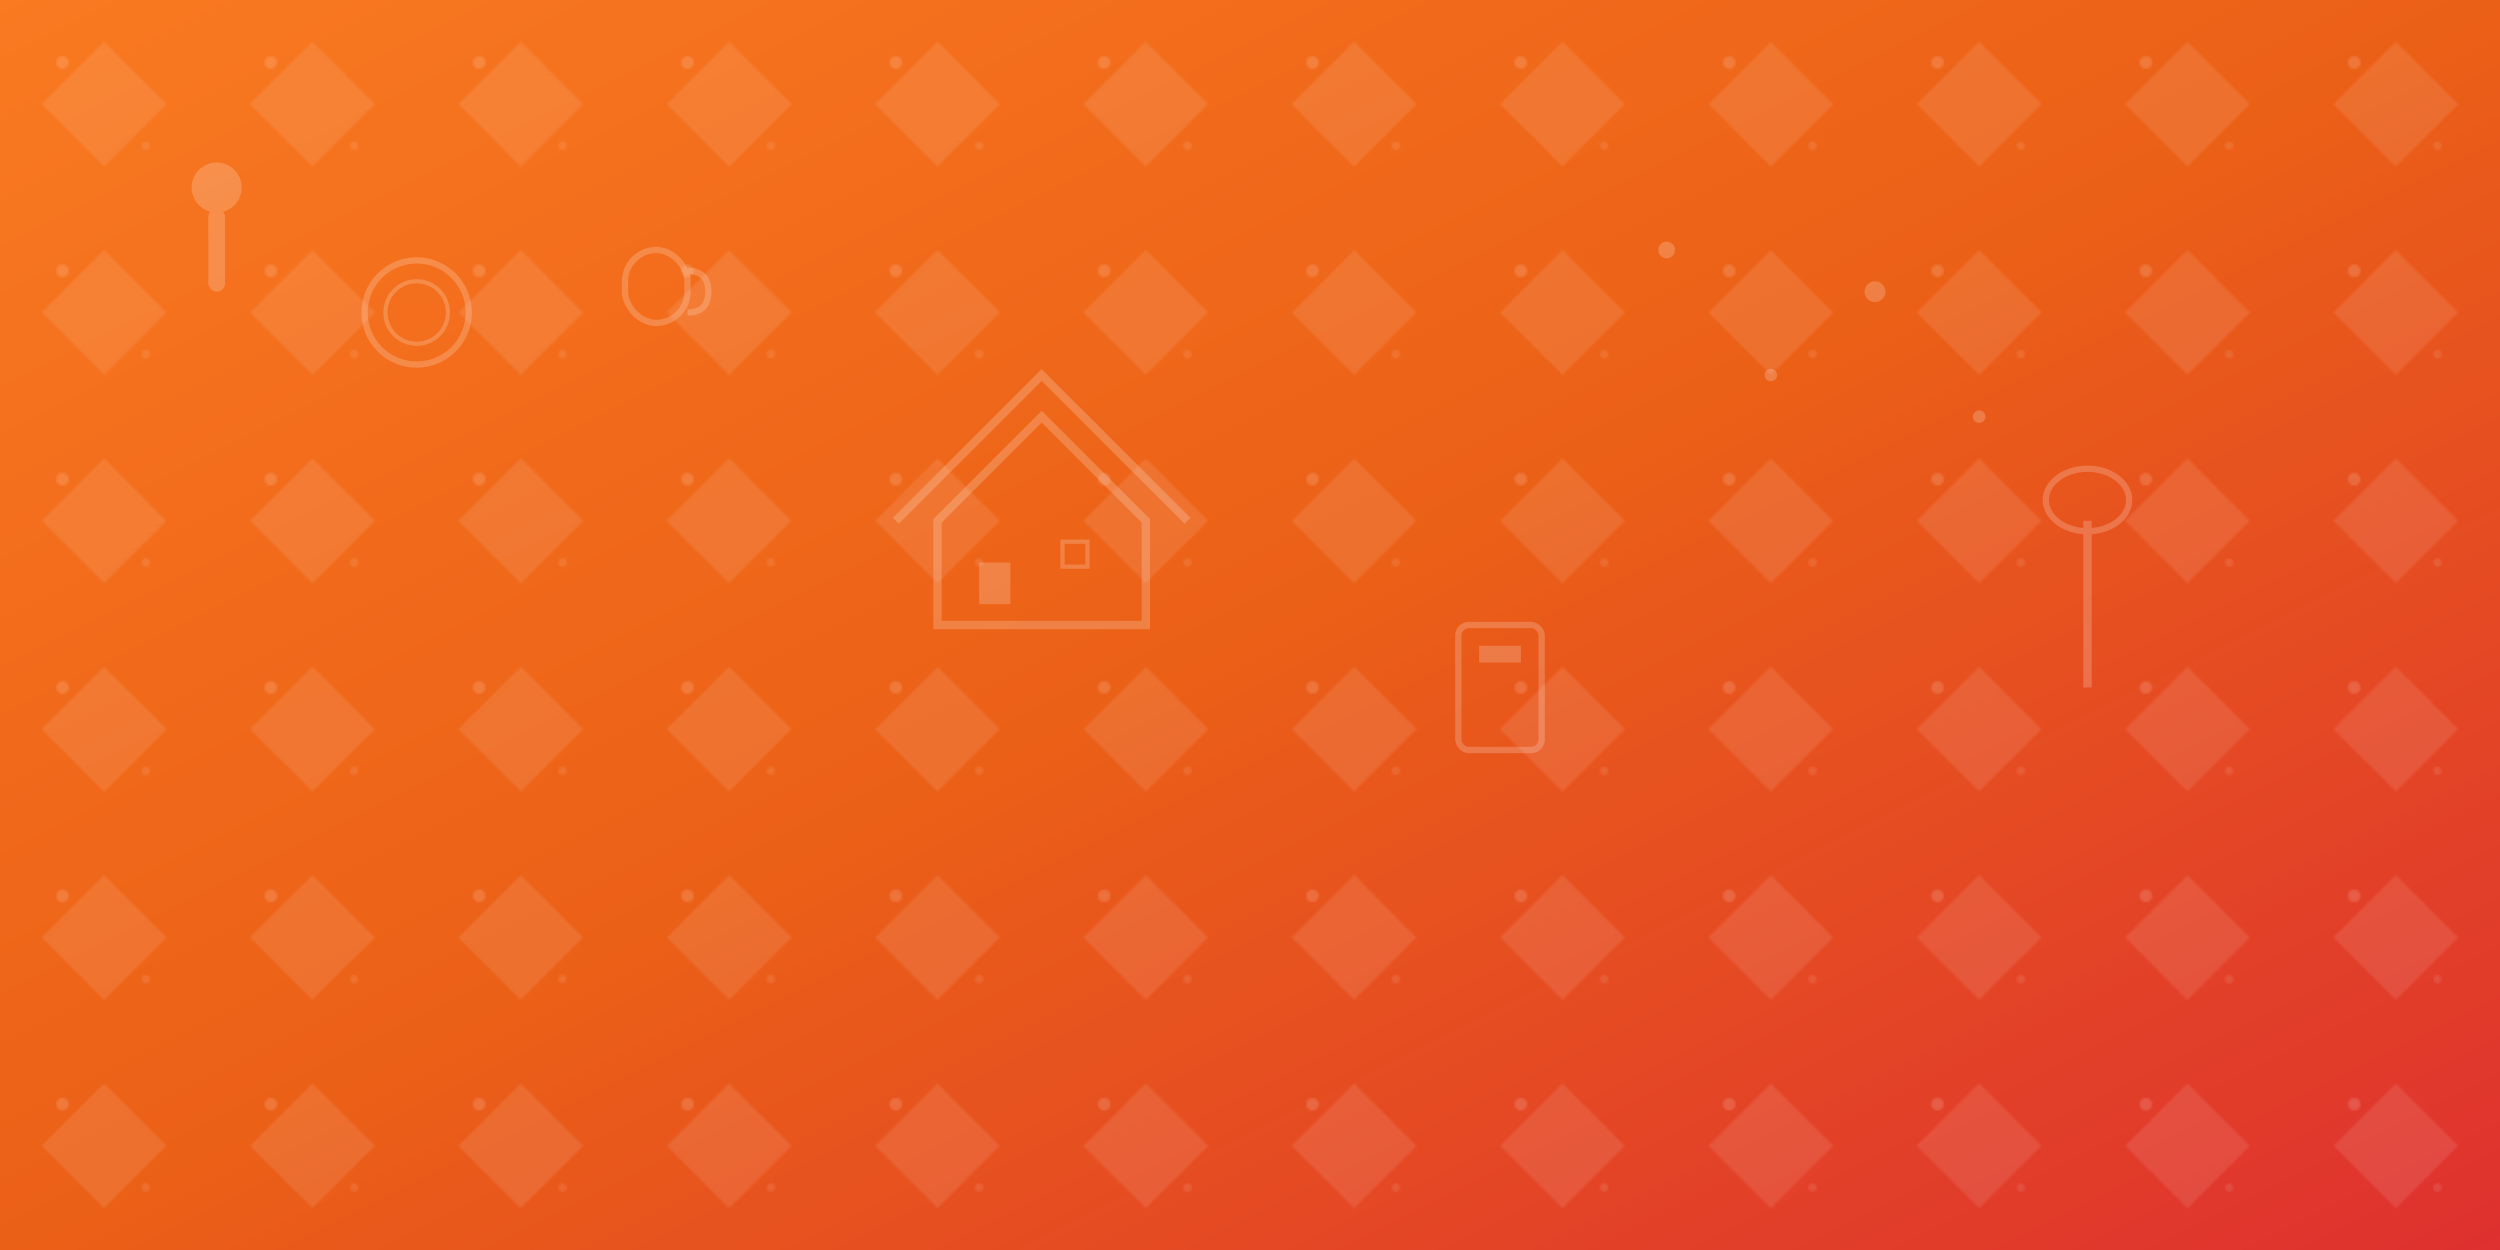 <svg width="1200" height="600" xmlns="http://www.w3.org/2000/svg">
  <defs>
    <linearGradient id="heroGradient" x1="0%" y1="0%" x2="100%" y2="100%">
      <stop offset="0%" style="stop-color:#f97316;stop-opacity:1" />
      <stop offset="50%" style="stop-color:#ea580c;stop-opacity:1" />
      <stop offset="100%" style="stop-color:#dc2626;stop-opacity:1" />
    </linearGradient>
    <pattern id="homePattern" x="0" y="0" width="100" height="100" patternUnits="userSpaceOnUse">
      <rect width="100" height="100" fill="rgba(255,255,255,0.05)"/>
      <path d="M20,50 L50,20 L80,50 L50,80 Z" fill="rgba(255,255,255,0.1)"/>
      <circle cx="30" cy="30" r="3" fill="rgba(255,255,255,0.15)"/>
      <circle cx="70" cy="70" r="2" fill="rgba(255,255,255,0.1)"/>
    </pattern>
  </defs>
  
  <rect width="1200" height="600" fill="url(#heroGradient)"/>
  <rect width="1200" height="600" fill="url(#homePattern)"/>
  
  <!-- Decorative elements representing household items -->
  <g opacity="0.2" fill="white">
    <!-- Kitchen utensils -->
    <rect x="100" y="100" width="8" height="40" rx="4"/>
    <circle cx="104" cy="90" r="12"/>
    
    <!-- Plates -->
    <circle cx="200" cy="150" r="25" fill="none" stroke="white" stroke-width="3"/>
    <circle cx="200" cy="150" r="15" fill="none" stroke="white" stroke-width="2"/>
    
    <!-- Cup -->
    <rect x="300" y="120" width="30" height="35" rx="15" fill="none" stroke="white" stroke-width="3"/>
    <path d="M330,130 Q340,130 340,140 Q340,150 330,150" fill="none" stroke="white" stroke-width="3"/>
    
    <!-- House icon -->
    <path d="M500,200 L450,250 L450,300 L550,300 L550,250 Z" fill="none" stroke="white" stroke-width="4"/>
    <path d="M430,250 L500,180 L570,250" fill="none" stroke="white" stroke-width="4"/>
    <rect x="470" y="270" width="15" height="20" fill="white"/>
    <rect x="510" y="260" width="12" height="12" fill="none" stroke="white" stroke-width="2"/>
    
    <!-- Decorative dots -->
    <circle cx="800" cy="120" r="4"/>
    <circle cx="850" cy="180" r="3"/>
    <circle cx="900" cy="140" r="5"/>
    <circle cx="950" cy="200" r="3"/>
    
    <!-- More household items -->
    <rect x="700" y="300" width="40" height="60" rx="5" fill="none" stroke="white" stroke-width="3"/>
    <rect x="710" y="310" width="20" height="8" fill="white"/>
    
    <!-- Lamp -->
    <rect x="1000" y="250" width="4" height="80" fill="white"/>
    <ellipse cx="1002" cy="240" rx="20" ry="15" fill="none" stroke="white" stroke-width="3"/>
  </g>
</svg>